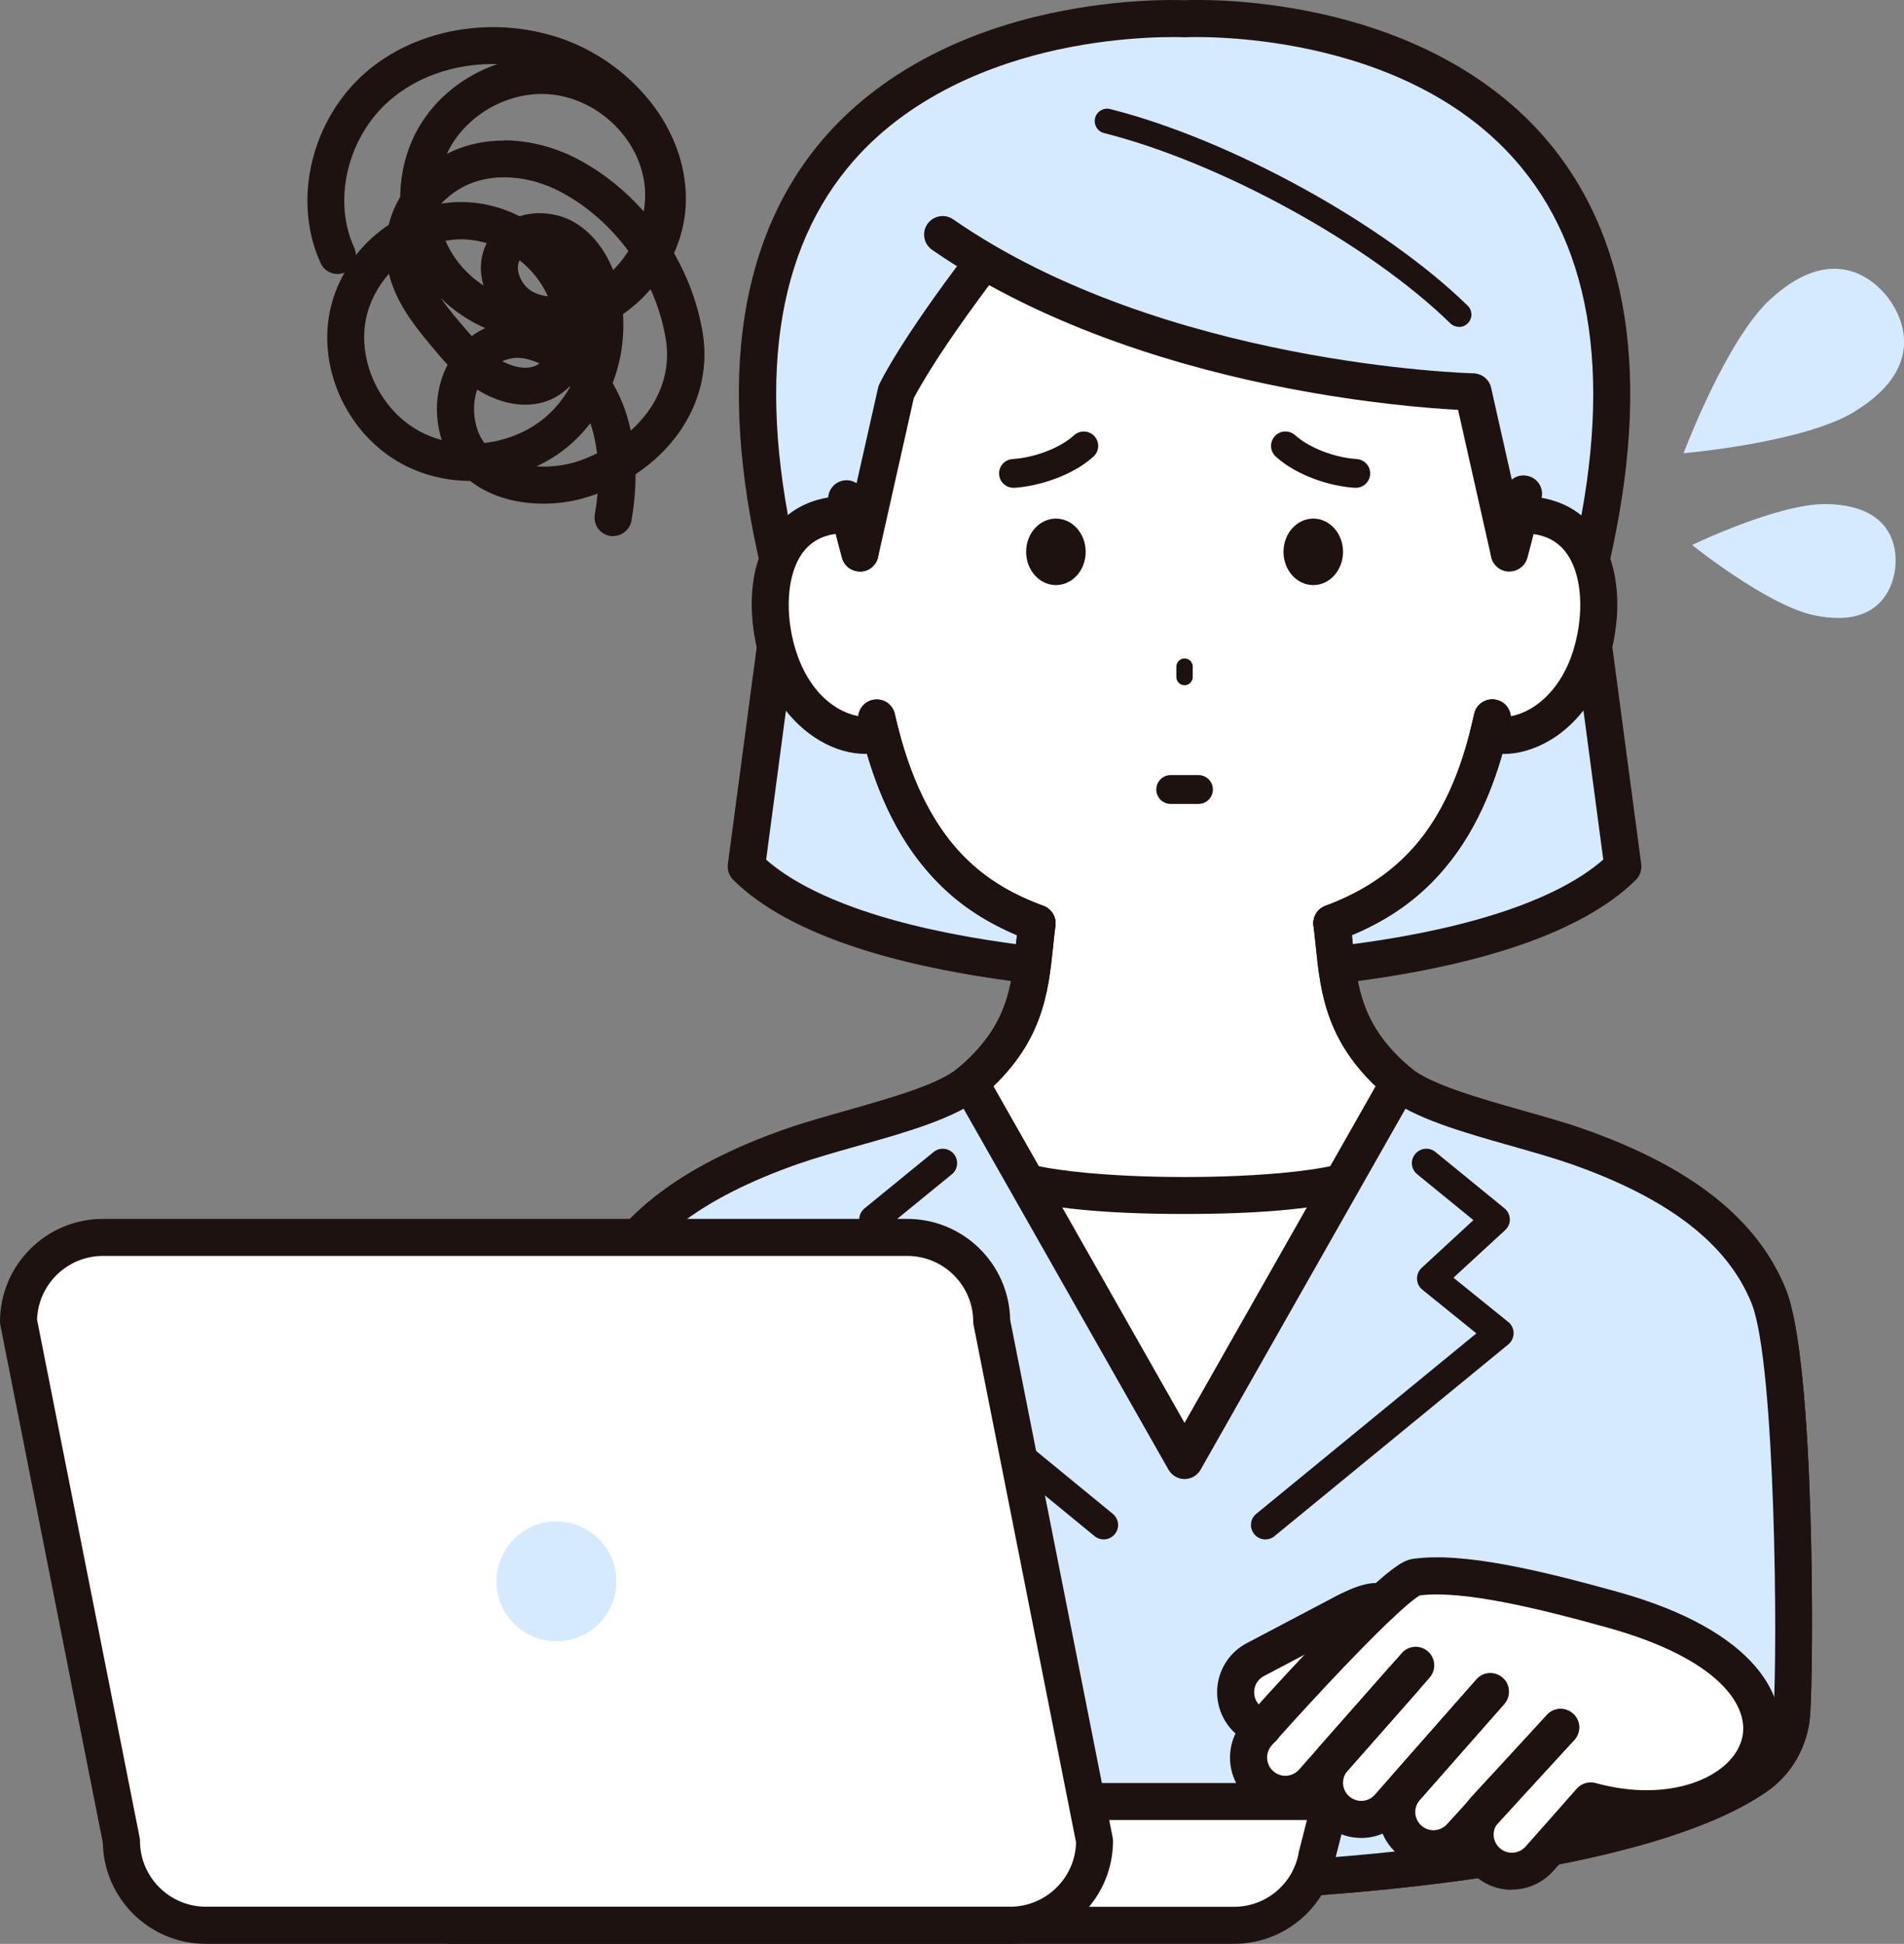 <?xml version="1.0" encoding="UTF-8"?>
<svg id="a" data-name="レイヤー 1" xmlns="http://www.w3.org/2000/svg" xmlns:xlink="http://www.w3.org/1999/xlink" viewBox="0 0 186.07 190">
  <rect x="0" y="0" width="186.07" height="190" fill="#808080" stroke="none"/>
  <defs>
    <style>
      .c {
        fill: #fff;
      }

      .d {
        fill: #d5eaff;
      }

      .e {
        clip-path: url(#b);
      }

      .e, .f {
        fill: none;
      }

      .g {
        fill: #1e1210;
      }
    </style>
    <clipPath id="b">
      <path class="f" d="m148.45,50.28l.13.03c6.79-.17,8.48,6.23,7.36,12.01-1.49,7.63-7.18,10.4-10.44,9.34-3,12.06-9.24,16.32-15.32,18.58h0c.68,5.17.31,10.29,6.57,15.54,3.2,2.69,11.93,4.36,17.35,6.25,8.58,3,15.89,7.46,18.79,14.69,2.6,6.49,2.63,35.51,2.25,40.76-.18,2.48-1.45,4.76-3.49,6.17-11.68,8.09-43.93,10.33-55.87,10.33s-44.19-2.25-55.86-10.33c-2.04-1.41-3.32-3.69-3.49-6.17-.38-5.25-.35-34.26,2.25-40.76,2.9-7.23,10.21-11.69,18.78-14.69,5.42-1.89,14.16-3.57,17.35-6.25,6.26-5.27,5.89-10.38,6.57-15.55-6.07-2.27-12.21-6.52-15.3-18.59h-.01c-3.26,1.07-8.96-1.7-10.44-9.33-1.12-5.77.56-12.18,7.36-12.01l.13-.03C71.49.32,115.76,6.27,115.76,6.27c0,0,44.28-5.95,32.68,44.01Z"/>
    </clipPath>
  </defs>
  <g>
    <g>
      <path class="d" d="m115.77,95.24s-32.02.2-42.83-10.53l3.68-27.65C61.77-1.06,115.77,1.83,115.77,1.83c0,0,53.99-2.9,39.15,55.23l3.68,27.65c-10.81,10.72-42.83,10.53-42.83,10.53h0Z"/>
      <path class="g" d="m115.98,97.05h-.22c-1.49,0-32.92.04-44.11-11.05-.4-.4-.59-.97-.52-1.53l3.63-27.3c-4.69-18.61-2.92-33.11,5.26-43.08,5.17-6.29,13.01-10.72,22.68-12.8C109.53-.17,114.95-.01,115.77.02c.81-.04,6.23-.2,13.05,1.27,9.67,2.09,17.52,6.51,22.68,12.8,8.18,9.97,9.95,24.46,5.26,43.08l3.63,27.3c.07.56-.12,1.13-.52,1.53-10.86,10.76-40.75,11.05-43.89,11.05h0Zm-41.12-13.03c4.34,3.8,12.53,6.62,23.8,8.18,9.12,1.26,17.02,1.22,17.1,1.22h.02c.08,0,8.02.03,17.14-1.23,11.24-1.56,19.42-4.38,23.76-8.17l-3.55-26.72c-.03-.23-.02-.46.04-.69,4.5-17.6,2.99-31.14-4.47-40.22-11.28-13.75-32.62-12.76-32.83-12.75h-.19c-.05,0-5.51-.26-12.3,1.21-6.15,1.34-14.71,4.43-20.55,11.56-7.45,9.09-8.94,22.62-4.45,40.21.06.22.07.46.04.69l-3.55,26.72h-.01Z"/>
    </g>
    <g class="e">
      <path class="c" d="m148.45,50.28l.13.03c6.79-.17,8.48,6.23,7.36,12.01-1.49,7.63-7.18,10.4-10.44,9.34-3,12.06-9.24,16.32-15.32,18.58h0c.68,5.17.31,10.29,6.57,15.54,3.2,2.69,11.93,4.36,17.35,6.25,8.58,3,15.89,7.46,18.79,14.69,2.6,6.49,2.63,35.51,2.25,40.76-.18,2.48-1.45,4.76-3.49,6.17-11.68,8.09-43.93,10.33-55.87,10.33s-44.19-2.25-55.86-10.33c-2.04-1.41-3.32-3.69-3.49-6.17-.38-5.25-.35-34.26,2.25-40.76,2.9-7.23,10.21-11.69,18.78-14.69,5.42-1.89,14.16-3.57,17.35-6.25,6.26-5.27,5.89-10.38,6.57-15.55-6.07-2.27-12.21-6.52-15.3-18.59h-.01c-3.26,1.07-8.96-1.7-10.44-9.33-1.12-5.77.56-12.18,7.36-12.01l.13-.03C74.24.62,115.76,1.83,115.76,1.83c0,0,41.24-1.74,32.68,48.44h0Z"/>
    </g>
    <path class="d" d="m95.41,25.05l-3.29-2.13c1.07.74,2.17,1.45,3.29,2.13Z"/>
    <path class="d" d="m115.77,5.12S69.29.25,84.03,54.05l3.54-15.75s1.83-3.93,8.58-12.76l-.75-.49c-1.12-.68-2.22-1.38-3.29-2.13l3.29,2.13c20.93,12.64,48.54,13.25,48.54,13.25l3.54,15.75C162.24.25,115.77,5.12,115.77,5.12Z"/>
    <path class="g" d="m101.35,92.05c-.21,0-.43-.04-.64-.11-3.94-1.47-6.95-3.4-9.45-6.08-3.17-3.37-5.44-7.84-6.94-13.64-.01-.04-.02-.08-.04-.12-.15-.59-.26-1.07-.37-1.53-.22-.98.4-1.94,1.37-2.16.98-.22,1.94.4,2.16,1.37.09.4.19.82.31,1.32.01.04.02.07.03.1,3.02,11.74,8.86,15.35,14.18,17.34.94.35,1.41,1.39,1.06,2.33-.27.73-.97,1.18-1.7,1.18h0Z"/>
    <path class="g" d="m84.58,73.69c-1.46,0-3.02-.44-4.48-1.31-1.85-1.09-5.12-3.79-6.28-9.72-.88-4.54-.13-8.63,2.06-11.23,1.68-2,4.14-3.01,7.11-2.94,1,.02,1.79.86,1.77,1.86-.02,1-.86,1.78-1.86,1.77-1.89-.04-3.28.5-4.26,1.65-1.44,1.7-1.93,4.84-1.28,8.19.38,1.94,1.47,5.48,4.55,7.29,1.23.73,2.6.98,3.55.68.95-.31,1.97.21,2.28,1.16s-.21,1.97-1.16,2.28c-.64.21-1.32.31-2.02.31h0Z"/>
    <path class="g" d="m130.17,92.05c-.74,0-1.43-.45-1.7-1.18-.35-.94.13-1.98,1.06-2.33,3.42-1.28,6.01-2.92,8.13-5.17,2.78-2.94,4.77-6.92,6.07-12.16.13-.51.23-.98.34-1.43.21-.98,1.17-1.6,2.15-1.39.98.21,1.6,1.17,1.39,2.15-.11.49-.22,1-.36,1.55-1.46,5.86-3.73,10.36-6.95,13.77-2.51,2.66-5.53,4.59-9.5,6.07-.21.08-.43.11-.64.11h0Z"/>
    <path class="g" d="m146.95,73.69c-.68,0-1.34-.1-1.97-.29-.76-.22-1.3-.92-1.3-1.74,0-1,.81-1.81,1.81-1.81h0c.19,0,.38.03.56.09.95.31,2.31.05,3.55-.68,1.32-.78,3.67-2.76,4.55-7.28.65-3.35.16-6.49-1.28-8.19-.98-1.16-2.37-1.7-4.26-1.65-1.01.02-1.83-.77-1.86-1.77-.02-1,.77-1.83,1.77-1.86,2.97-.07,5.43.94,7.11,2.94,2.19,2.6,2.95,6.69,2.06,11.23-1.15,5.92-4.42,8.63-6.27,9.71-1.47.86-3.03,1.31-4.5,1.31h0Z"/>
    <path class="g" d="m84.03,55.86c-.8,0-1.52-.53-1.74-1.33-.37-1.34-.7-2.63-.97-3.85-.22-.98.39-1.95,1.37-2.17s1.95.39,2.17,1.37c.26,1.16.58,2.4.93,3.69.26.97-.3,1.96-1.26,2.23-.16.04-.32.07-.48.07h0Z"/>
    <path class="g" d="m147.5,55.86c-.16,0-.32-.02-.48-.07-.97-.26-1.53-1.26-1.26-2.23.35-1.28.67-2.52.93-3.69.22-.98,1.19-1.59,2.17-1.37.98.22,1.59,1.19,1.37,2.17-.28,1.22-.6,2.51-.97,3.85-.22.8-.95,1.33-1.74,1.33h0Z"/>
    <path class="g" d="m115.76,185.8c-6.1,0-17.16-.56-28.29-2.15-13.65-1.95-23.28-4.81-28.61-8.5-2.49-1.73-4.05-4.47-4.27-7.53-.34-4.55-.51-34.37,2.37-41.56,2.75-6.87,9.25-12.01,19.87-15.72,1.74-.61,3.74-1.17,5.86-1.77,4.23-1.2,9.02-2.55,10.92-4.15,4.85-4.08,5.24-7.86,5.69-12.24.07-.7.15-1.43.25-2.16.13-1,1.04-1.69,2.03-1.56,1,.13,1.69,1.04,1.56,2.03-.09.68-.16,1.38-.23,2.06-.47,4.51-1,9.62-6.97,14.64-2.49,2.1-7.46,3.51-12.27,4.86-2.06.58-4.02,1.14-5.65,1.71-9.57,3.35-15.36,7.81-17.7,13.65-2.36,5.89-2.55,34.21-2.12,39.95.14,1.97,1.13,3.72,2.72,4.81,4.8,3.32,14.15,6.05,27.06,7.89,10.94,1.56,21.8,2.12,27.77,2.12,13.18,0,43.92-2.45,54.84-10.01,1.58-1.1,2.58-2.85,2.72-4.81.42-5.74.22-34.09-2.13-39.95-2.34-5.84-8.13-10.3-17.7-13.65-1.63-.57-3.58-1.12-5.64-1.71-4.81-1.36-9.78-2.77-12.28-4.87-5.98-5.02-6.5-10.13-6.97-14.64-.07-.68-.14-1.38-.23-2.06-.13-1,.57-1.9,1.56-2.03s1.9.57,2.03,1.56c.1.73.17,1.45.24,2.15.46,4.38.85,8.16,5.69,12.24,1.91,1.6,6.7,2.96,10.93,4.16,2.12.6,4.12,1.16,5.85,1.77,10.62,3.71,17.12,8.86,19.87,15.72,2.87,7.16,2.71,37,2.37,41.56-.22,3.06-1.78,5.81-4.27,7.53-5.34,3.69-14.96,6.55-28.61,8.5-11.13,1.59-22.19,2.15-28.29,2.15h0Z"/>
    <path class="g" d="m115.76,118.66c-16.77,0-19.79-2.66-20.79-3.53l-.04-.03c-.76-.65-.85-1.79-.2-2.55.65-.76,1.79-.85,2.55-.2l.08.07c2.77,2.43,14.78,2.63,18.4,2.63s15.62-.19,18.4-2.63l.08-.07c.76-.65,1.91-.56,2.55.2.65.76.56,1.91-.2,2.55l-.04.03c-.71.63-1.91,1.44-4.77,2.16-3.67.91-9.06,1.37-16.02,1.37Z"/>
    <path class="g" d="m101.36,92.05c-.21,0-.43-.04-.64-.11-4.12-1.54-7.24-3.59-9.8-6.46-3.27-3.64-5.56-8.52-7-14.91-.22-.98.4-1.95,1.37-2.16.98-.22,1.95.4,2.16,1.37,2.88,12.83,8.96,16.69,14.53,18.77.94.35,1.41,1.4,1.06,2.33-.27.73-.97,1.18-1.7,1.18h0Z"/>
    <path class="g" d="m130.17,92.05c-.74,0-1.43-.45-1.7-1.18-.35-.94.13-1.98,1.06-2.33,10.06-3.76,12.99-11.59,14.53-18.75.21-.98,1.17-1.6,2.15-1.39.98.21,1.6,1.17,1.39,2.15-1.37,6.38-3.64,11.27-6.95,14.93-2.57,2.85-5.7,4.9-9.85,6.45-.21.08-.43.11-.64.11h0Z"/>
    <path class="d" d="m115.77,183.99c-13.39,0-51.16-2.82-57.99-13.54-.55-7-2.19-36.08.88-43.72,2.9-7.23,10.21-11.69,18.78-14.69,5.42-1.89,14.16-3.57,17.35-6.25l20.98,36.97,20.98-36.97c3.2,2.69,11.93,4.36,17.35,6.25,8.58,3,15.89,7.46,18.79,14.69,3.06,7.65,1.42,36.73.88,43.72-6.83,10.71-44.61,13.54-57.99,13.54h0Z"/>
    <path class="g" d="m115.77,144.57c-.65,0-1.25-.35-1.58-.92l-20.98-36.97c-.49-.87-.19-1.98.68-2.47.87-.5,1.98-.19,2.47.68l19.4,34.19,19.4-34.19c.49-.87,1.6-1.17,2.47-.68s1.17,1.6.68,2.47l-20.98,36.97c-.32.57-.92.92-1.58.92h0Z"/>
    <path class="g" d="m107.86,150.47c-.31,0-.63-.1-.89-.32l-22.85-18.74c-.33-.27-.52-.67-.52-1.1s.19-.83.52-1.09l5.36-4.33-5.05-4.65c-.3-.28-.47-.67-.46-1.08.01-.41.2-.79.52-1.05l6.75-5.51c.61-.49,1.49-.4,1.98.2.49.61.4,1.49-.2,1.98l-5.49,4.48,5.05,4.66c.3.28.47.67.46,1.09-.01.41-.2.79-.52,1.05l-5.28,4.27,21.51,17.64c.6.49.69,1.38.2,1.98-.28.34-.68.52-1.09.52h0Z"/>
    <path class="g" d="m123.66,150.47c-.41,0-.81-.17-1.09-.52-.49-.6-.41-1.49.2-1.98l21.51-17.64-5.28-4.27c-.32-.26-.51-.64-.52-1.05-.01-.41.15-.8.46-1.09l5.05-4.66-5.49-4.48c-.61-.49-.7-1.38-.2-1.98s1.38-.7,1.98-.2l6.75,5.51c.32.26.5.64.52,1.05s-.16.8-.46,1.08l-5.05,4.65,5.36,4.33c.33.26.52.67.52,1.09s-.19.83-.52,1.1l-22.85,18.74c-.26.22-.58.32-.89.32h0Z"/>
    <path class="g" d="m147.5,55.86h-.04c-.83-.02-1.54-.6-1.73-1.41l-3.24-14.39c-2.7-.14-8.99-.62-16.85-2.15-9.57-1.86-23.34-5.72-34.55-13.49-.82-.57-1.03-1.7-.46-2.52.57-.82,1.7-1.03,2.52-.46,20.51,14.23,50.54,15.05,50.84,15.05.83.02,1.55.6,1.73,1.41l2.02,8.98c.41-.34.96-.49,1.52-.37.98.2,1.61,1.16,1.4,2.14-.4,1.9-.88,3.88-1.42,5.87-.22.79-.94,1.33-1.74,1.33Z"/>
    <path class="g" d="m84.03,55.86c-.82,0-1.53-.55-1.74-1.33-.5-1.83-.95-3.65-1.32-5.4-.21-.98.41-1.94,1.39-2.15.49-.1.97,0,1.35.25l2.1-9.32c.03-.13.07-.25.13-.37.08-.17,1.99-4.21,8.78-13.1.61-.8,1.74-.95,2.54-.34.8.61.95,1.74.34,2.54-5.76,7.55-7.88,11.47-8.3,12.28l-3.49,15.54c-.18.81-.89,1.4-1.73,1.41h-.05Z"/>
    <path class="g" d="m142.59,31.95c-.31,0-.61-.11-.85-.34-7.91-7.73-22.46-15.73-33.84-18.6-.65-.16-1.04-.82-.88-1.47.16-.65.82-1.04,1.47-.88,11.74,2.96,26.76,11.22,34.94,19.22.48.47.49,1.23.02,1.71-.23.24-.55.37-.86.37h0Z"/>
    <path class="g" d="m115.76,185.8c-6.1,0-17.16-.56-28.29-2.15-13.65-1.95-23.28-4.81-28.61-8.5-2.49-1.73-4.05-4.47-4.27-7.53-.34-4.55-.51-34.37,2.37-41.56,2.75-6.87,9.25-12.01,19.87-15.72,1.74-.61,3.74-1.17,5.86-1.77,4.23-1.2,9.02-2.55,10.92-4.15,4.85-4.08,5.24-7.86,5.69-12.24.07-.7.15-1.43.25-2.16.13-1,1.04-1.69,2.03-1.56,1,.13,1.69,1.04,1.56,2.03-.09.68-.16,1.38-.23,2.06-.47,4.51-1,9.62-6.97,14.64-2.49,2.1-7.46,3.51-12.27,4.86-2.06.58-4.02,1.14-5.65,1.71-9.57,3.35-15.36,7.81-17.7,13.65-2.36,5.89-2.55,34.21-2.12,39.95.14,1.97,1.13,3.72,2.72,4.81,4.8,3.32,14.15,6.05,27.06,7.89,10.94,1.56,21.8,2.12,27.77,2.12,13.18,0,43.92-2.45,54.84-10.01,1.58-1.1,2.58-2.85,2.72-4.81.42-5.74.22-34.09-2.13-39.95-2.34-5.84-8.13-10.3-17.7-13.65-1.63-.57-3.58-1.12-5.64-1.71-4.81-1.36-9.78-2.77-12.28-4.87-5.98-5.02-6.5-10.13-6.97-14.64-.07-.68-.14-1.38-.23-2.06-.13-1,.57-1.9,1.56-2.03s1.9.57,2.03,1.56c.1.73.17,1.45.24,2.15.46,4.38.85,8.16,5.69,12.24,1.91,1.6,6.7,2.96,10.93,4.16,2.12.6,4.12,1.16,5.85,1.77,10.62,3.71,17.12,8.86,19.87,15.72,2.87,7.16,2.71,37,2.37,41.56-.22,3.06-1.78,5.81-4.27,7.53-5.34,3.69-14.96,6.55-28.61,8.5-11.13,1.59-22.19,2.15-28.29,2.15h0Z"/>
    <g>
      <path class="g" d="m115.76,66.98c-.44,0-.8-.36-.8-.8v-1.02c0-.44.36-.8.8-.8s.8.36.8.8v1.02c0,.44-.36.8-.8.8Z"/>
      <ellipse class="g" cx="103.19" cy="53.94" rx="2.91" ry="3.25"/>
      <path class="f" d="m92.62,51.81l.75,7.21c.22,2.15,2.03,3.78,4.2,3.78h10.77c2.16,0,3.97-1.63,4.2-3.78l.75-7.21h4.98l.75,7.21c.22,2.15,2.03,3.78,4.2,3.78h10.77c2.16,0,3.97-1.63,4.2-3.78l.75-7.21"/>
      <ellipse class="g" cx="128.34" cy="53.94" rx="2.91" ry="3.25"/>
      <path class="g" d="m117.12,78.58h-2.71c-.78,0-1.41-.63-1.41-1.41s.63-1.41,1.41-1.41h2.71c.78,0,1.41.63,1.41,1.41s-.63,1.41-1.41,1.41Z"/>
      <path class="g" d="m132.49,47.68h-.09c-2.33-.14-5.62-1.14-7.72-3.05-.58-.52-.62-1.41-.1-1.99.52-.58,1.41-.62,1.99-.1,1.37,1.23,3.84,2.19,6.01,2.33.78.05,1.37.72,1.32,1.49-.05.75-.67,1.32-1.4,1.32h0Z"/>
      <path class="g" d="m99.04,47.68c-.74,0-1.36-.58-1.4-1.32-.05-.78.54-1.44,1.32-1.49,2.18-.14,4.65-1.09,6.01-2.33.58-.52,1.47-.47,1.99.1.52.58.47,1.47-.1,1.99-2.11,1.9-5.4,2.9-7.72,3.05h-.1Z"/>
    </g>
  </g>
  <path class="g" d="m59.91,52.41c-.1,0-.21,0-.31-.03-.98-.17-1.65-1.11-1.47-2.1.12-.7.21-1.37.27-2.04-.31.12-.63.23-.95.33-2.51.8-5.38.88-7.87.21-1.4-.38-2.62-.98-3.63-1.77-2.32-.01-4.63-.56-6.67-1.67-5.21-2.82-8.18-9.04-7.07-14.78.27-1.38.77-2.7,1.46-3.91-.89.36-1.92-.04-2.33-.92-1.38-3-1.67-6.55-.82-10.01.82-3.36,2.66-6.41,5.18-8.61,4.87-4.25,12.27-5.6,18.85-3.45,3.48,1.14,6.66,3.35,8.95,6.21,2.46,3.07,3.7,6.71,3.51,10.26-.09,1.61-.49,3.17-1.14,4.61,1.38,2.42,2.35,5.06,2.8,7.78.89,5.43-1.71,10.62-6.56,13.83,0,1.73-.18,3.3-.4,4.54-.16.88-.92,1.5-1.78,1.5v.02Zm-7.45-6.82c1.37.08,2.75-.1,3.88-.46.68-.22,1.35-.49,2.01-.82-.13-1.04-.34-2.03-.66-2.94-.63.82-1.34,1.56-2.13,2.23-.95.8-2,1.46-3.11,1.98h0Zm-5.83-7.51c-.43,1.29-.41,2.79.1,4.12.16.41.36.77.61,1.1,2.15-.25,4.25-1.08,5.9-2.47,1-.83,1.82-1.86,2.47-3.01-.01-.02-.03-.03-.04-.05-1.92,1.95-4.77,2.35-7.78.99-.44-.2-.86-.43-1.25-.68h0Zm-8.63-11.31c-1.12,1.27-1.93,2.82-2.25,4.48-.8,4.16,1.45,8.85,5.25,10.9.68.37,1.41.66,2.17.86-.79-2.46-.58-5.16.57-7.36-.32-.34-.61-.67-.87-.97l-.1-.13c-1.91-2.25-4.01-4.71-4.76-7.78h0Zm21.87,10.68c.88,1.49,1.44,3.07,1.77,4.64,2.44-2.2,4.02-5.29,3.42-8.97-.28-1.67-.78-3.3-1.48-4.85-.8.92-1.7,1.74-2.7,2.44.16,2.3-.19,4.61-1.01,6.74Zm-10.8-2.15c.1.05.2.1.31.15,1.68.77,2.72.52,3.35.08-1.07-.5-2.02-.62-2.58-.53-.4.07-.76.17-1.08.31Zm-5.97-6.13c.7,1,1.53,1.98,2.42,3.02l.11.13c.16.19.32.37.47.53.41-.3.85-.56,1.31-.78-1.59-.7-3.06-1.68-4.3-2.9h0Zm7.68-3.73c-.48.91.13,2.42,1.23,3.05.44.25.97.41,1.53.48-.6-1.37-1.57-2.59-2.76-3.53Zm-7.24-1.91c.2.47.43.92.71,1.35.76,1.21,1.8,2.24,3,3.03-.41-1.38-.34-2.87.32-4.14-.93-.28-1.91-.41-2.88-.37-.38.02-.77.07-1.14.13h0Zm9.24-2.69c1.06,0,2.1.25,3.02.71,1.8.93,3.23,2.63,4.12,4.85.56-.56,1.06-1.18,1.49-1.86-1.68-2.29-3.84-4.24-6.29-5.61-2.74-1.53-5.78-1.99-8.36-1.26-1.41.4-2.69,1.2-3.64,2.24.46-.08.93-.13,1.4-.15,2.19-.1,4.35.41,6.26,1.38.18-.05.37-.11.55-.15.47-.11.96-.16,1.45-.16h0Zm-4.66-14.58c-3.75,0-7.39,1.24-10.06,3.57-4.09,3.57-5.58,9.75-3.45,14.36.11.25.17.5.17.75.91-1.16,2-2.16,3.21-2.97.23-.95.61-1.86,1.12-2.72.02-2.36.62-4.72,1.79-6.76,1.68-2.93,4.52-5.15,7.73-6.23-.17,0-.34,0-.51,0h0Zm1.14,7.46c2.54,0,5.19.7,7.62,2.06,2.26,1.26,4.3,2.93,6.03,4.89.18-1.04.19-2.11,0-3.15-.8-4.51-5.03-8.17-9.63-8.33-3.69-.13-7.4,1.93-9.24,5.13-.13.23-.26.47-.37.72.67-.34,1.37-.62,2.11-.83,1.12-.32,2.29-.47,3.49-.47Z"/>
  <path class="d" d="m181.27,40.22c-4.99,3.07-16.74,4.08-16.74,4.08,0,0,4.14-11.05,8.45-15.02,6.64-6.13,10.78-1.17,11.55-.15.77,1.03,4.44,6.35-3.26,11.08h0Z"/>
  <path class="d" d="m177.24,60.13c-4.56-.98-11.88-6.86-11.88-6.86,0,0,8.46-4.08,13.12-4,7.19.12,6.85,5.25,6.73,6.27-.11,1.01-.94,6.09-7.97,4.59Z"/>
  <g>
    <g>
      <path class="c" d="m36.3,181.34l-1.33-5.25h95.09l-1.33,5.25c-.68,3.96-4.11,6.85-8.13,6.85H44.43c-4.02,0-7.45-2.9-8.13-6.85h0Z"/>
      <path class="g" d="m120.59,190H44.43c-4.89,0-9.04-3.48-9.9-8.28l-1.32-5.18c-.14-.54-.02-1.11.32-1.56.34-.44.87-.7,1.43-.7h95.09c.56,0,1.09.26,1.43.7.34.44.46,1.02.32,1.56l-1.32,5.18c-.86,4.8-5.02,8.28-9.9,8.28h0Zm-83.3-12.1l.76,2.99s.02.09.03.14c.53,3.1,3.2,5.35,6.34,5.35h76.17c3.14,0,5.81-2.25,6.34-5.35,0-.05.02-.1.03-.14l.76-2.99H37.29Z"/>
    </g>
    <g>
      <path class="c" d="m11.86,179.94L1.81,129.2c0-4.56,3.69-8.25,8.25-8.25h78.6c4.56,0,8.25,3.69,8.25,8.25l10.05,50.74c0,4.56-3.69,8.25-8.25,8.25H20.11c-4.56,0-8.25-3.69-8.25-8.25h0Z"/>
      <path class="g" d="m98.7,190H20.11c-5.49,0-9.96-4.41-10.06-9.87L.04,129.55c-.02-.11-.04-.23-.04-.35,0-5.55,4.51-10.06,10.06-10.06h78.6c5.49,0,9.96,4.41,10.06,9.87l10.01,50.57c.02.11.04.23.04.35,0,5.55-4.51,10.06-10.06,10.06h0ZM3.63,129.03l10.01,50.55c.02.11.04.23.04.35,0,3.55,2.89,6.44,6.44,6.44h78.6c3.49,0,6.35-2.8,6.44-6.27l-10.01-50.55c-.02-.11-.04-.23-.04-.35,0-3.55-2.89-6.44-6.44-6.44H10.06c-3.49,0-6.35,2.8-6.44,6.27h0Z"/>
    </g>
    <circle class="d" cx="54.38" cy="154.57" r="5.86"/>
  </g>
  <g>
    <path class="c" d="m157.53,157.34c-7.03-1.95-14.63-3.82-19.2-3.16-.54.08-1.8,1.09-3.37,2.56-.59-.77-3.67.94-4.66,1.46l-7.63,4.02c-1.07.56-1.78,1.62-1.9,2.83-.14,1.43.59,2.82,1.85,3.51.25.14.51.24.78.31-.32.36-.5.56-.5.56-.8.91-1.09,2.15-.77,3.32.38,1.39,1.55,2.43,2.97,2.63,1.19.16,2.4-.28,3.2-1.18l1.96-2.22c-.74.89-1,2.1-.7,3.23.38,1.39,1.55,2.42,2.97,2.62,1.2.17,2.4-.28,3.2-1.18l1.49-1.7s.01,0,.02,0c-.67.89-.91,2.03-.62,3.11.38,1.4,1.55,2.43,2.97,2.63,1.19.16,2.4-.28,3.2-1.18l1.91-2.09c-.53.84-.68,1.87-.43,2.84.38,1.39,1.55,2.42,2.98,2.63,1.19.17,2.39-.28,3.19-1.18l1.78-2.01s1.37-1.56,3.22-3.65c16.23,4.5,26.75-11.85,2.1-18.69h0Z"/>
    <g>
      <path class="g" d="m133.04,179.65c-.25,0-.51-.02-.76-.05-2.15-.3-3.9-1.85-4.47-3.94-.46-1.7-.06-3.51,1.06-4.86l.07-.09s.02-.03.04-.04l8.01-9.09c.66-.75,1.8-.83,2.56-.16.75.66.82,1.8.16,2.56l-1.13,1.29-6.92,7.85c-.37.44-.5,1.04-.35,1.6.19.68.77,1.19,1.47,1.29.59.08,1.19-.13,1.58-.59l9.92-11.26c.66-.75,1.8-.82,2.56-.16.75.66.82,1.8.16,2.56l-9.92,11.26c-1.04,1.17-2.51,1.83-4.05,1.83h0Z"/>
      <path class="g" d="m147.76,184.72c-.25,0-.5-.02-.76-.05-2.15-.3-3.9-1.85-4.47-3.94-.39-1.44-.16-3,.63-4.26.15-.25.33-.49.54-.73,0-.01.02-.02.02-.03l7.47-8.09c.68-.74,1.82-.78,2.56-.1.74.68.78,1.82.1,2.56l-7.45,8.07c-.06.07-.11.14-.14.19,0,.01-.01.02-.02.03-.26.42-.34.94-.21,1.41.19.69.77,1.2,1.48,1.3.59.08,1.18-.14,1.58-.59l1.78-2.01s1.37-1.56,3.22-3.65c.46-.52,1.17-.73,1.84-.55,7.28,2.02,13.27-.58,14.29-4.27.86-3.12-2.06-7.85-13.16-10.93-6.69-1.86-14.08-3.67-18.31-3.14-.2.11-.88.56-2.54,2.11-3.88,3.63-9.75,10.11-11.45,12.01-.28.31-.45.51-.49.55-.4.45-.53,1.06-.38,1.64.19.7.77,1.2,1.47,1.31.59.08,1.19-.14,1.59-.59l8.92-10.11c.66-.75,1.8-.82,2.56-.16.75.66.82,1.8.16,2.56l-8.92,10.12c-1.2,1.36-3,2.03-4.8,1.78-2.16-.3-3.91-1.85-4.48-3.95-.47-1.76-.04-3.62,1.16-4.99,0,0,.01-.01.01-.02,0,0,.18-.2.49-.55,1.74-1.94,7.7-8.52,11.68-12.25,2.54-2.37,3.55-2.92,4.36-3.03,4.85-.7,12.45,1.13,19.94,3.21,13.66,3.79,17.05,10.44,15.68,15.39-.8,2.88-3.24,5.28-6.71,6.58-3.2,1.2-7.05,1.37-10.93.49-1.46,1.66-2.49,2.82-2.49,2.82l-1.78,2.01c-1.04,1.17-2.51,1.83-4.05,1.83v.03Zm-9.16-28.75h0Z"/>
      <path class="g" d="m140.09,182.52c-.25,0-.5-.02-.74-.05-2.15-.3-3.91-1.85-4.48-3.95-.47-1.76-.04-3.62,1.17-4.99l8.25-9.38c.66-.75,1.8-.82,2.56-.16.75.66.82,1.8.16,2.56l-8.25,9.38c-.4.45-.55,1.07-.39,1.65.19.69.77,1.2,1.47,1.3.59.08,1.19-.14,1.58-.59,0,0,.01-.02.02-.02l9.73-10.65c.68-.74,1.82-.79,2.56-.11s.79,1.82.11,2.56l-9.72,10.64c-1.04,1.16-2.51,1.82-4.05,1.82h0Z"/>
      <path class="g" d="m123.41,170.68c-.15,0-.31-.02-.46-.06h-.01c-.41-.11-.81-.27-1.19-.47-1.91-1.04-2.99-3.12-2.78-5.28.18-1.81,1.25-3.4,2.85-4.25l7.82-4.12c2.22-1.19,5.26-2.81,6.76-.86.61.8.46,1.93-.34,2.54-.55.42-1.26.48-1.85.22-.38.1-1.18.4-2.87,1.3l-.2.11-7.63,4.02c-.53.28-.88.8-.94,1.41-.07.71.29,1.4.92,1.74.12.07.25.11.37.15h.02c.97.25,1.54,1.24,1.29,2.21-.21.82-.95,1.35-1.76,1.35v-.02Zm10.11-12.84h0Z"/>
    </g>
  </g>
</svg>